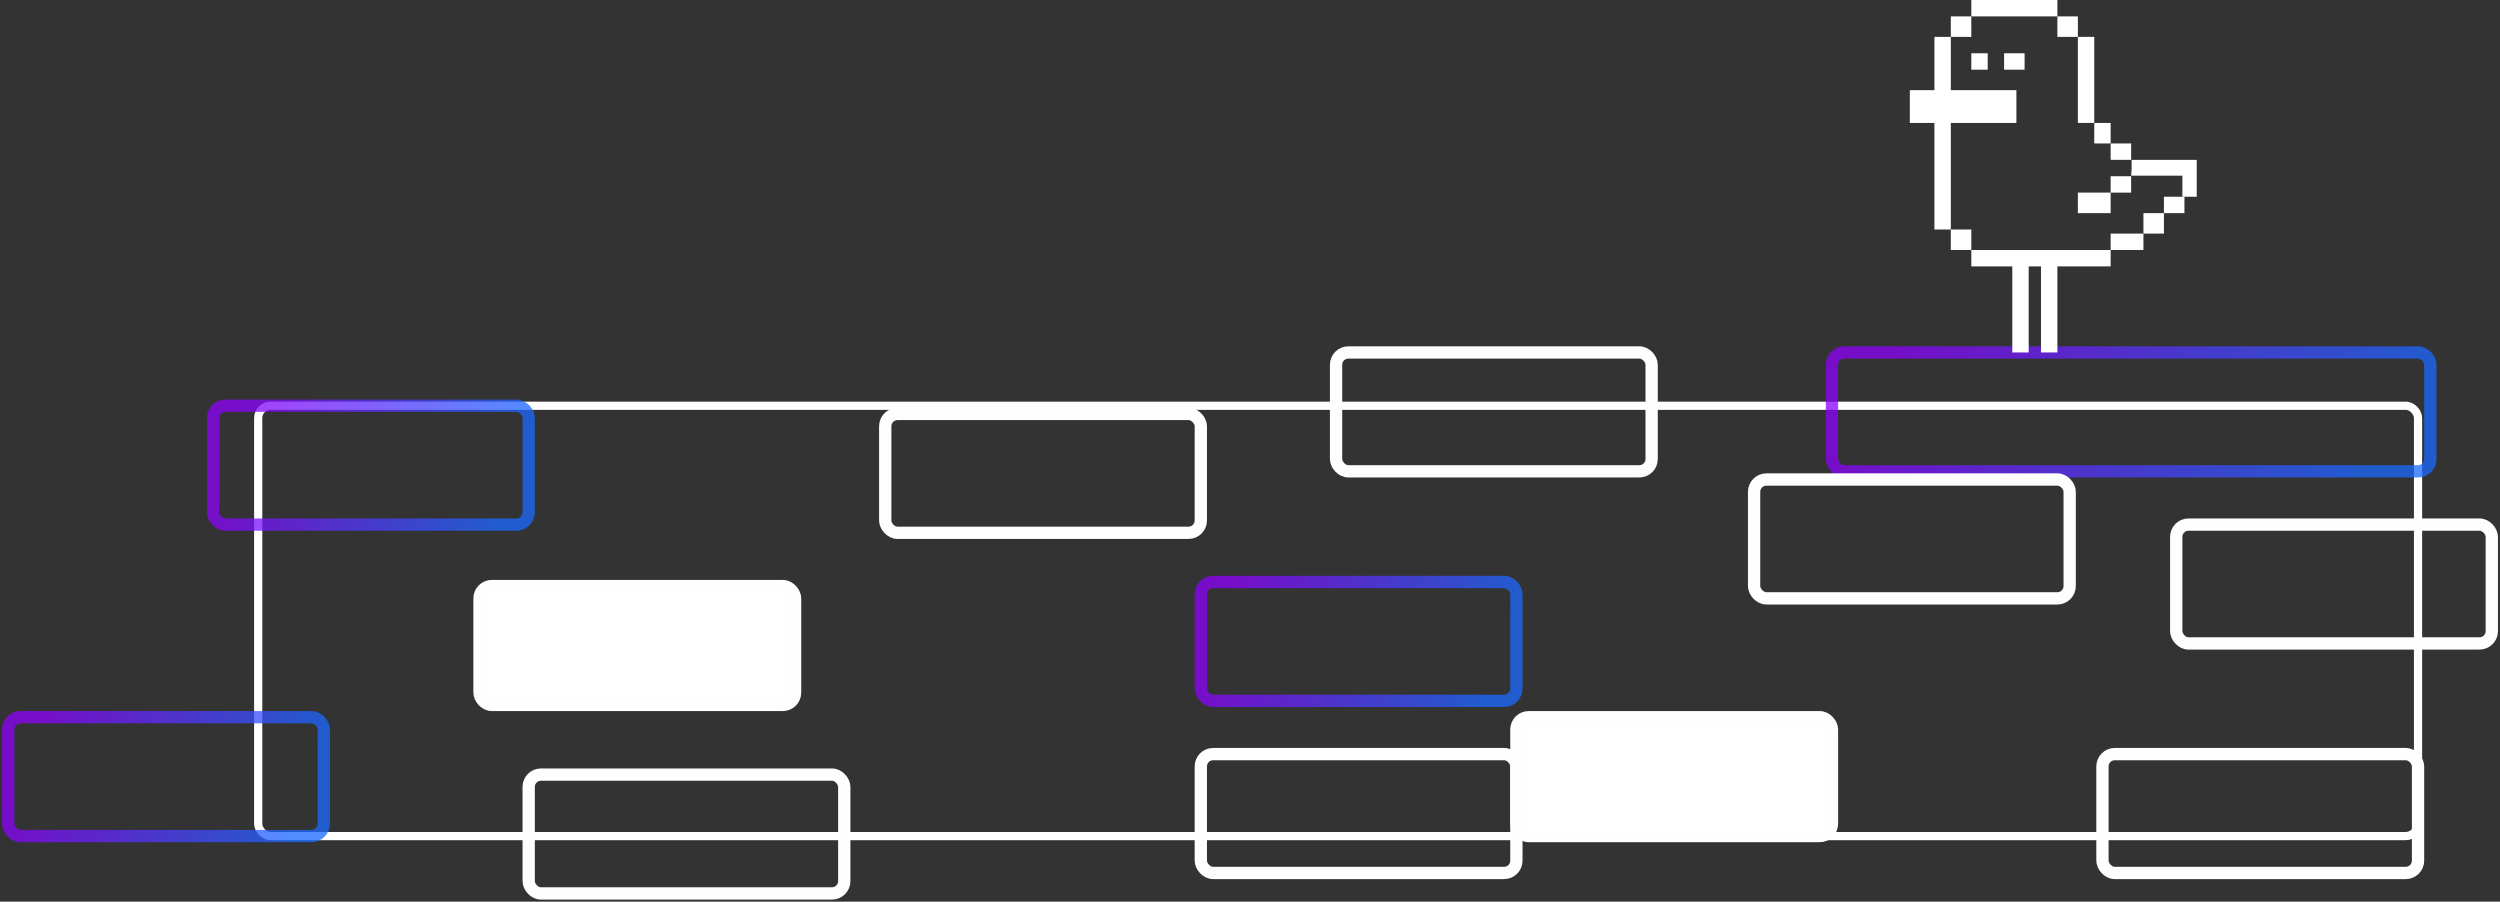 <svg width="610" height="220" viewBox="0 0 610 220" fill="none" xmlns="http://www.w3.org/2000/svg">
<rect x="0" y="0" width="610" height="220" fill="#333333" stroke="none"/>
<rect x="63" y="99" width="527" height="105" rx="3" stroke="white" stroke-width="2"/>
<rect x="447" y="86" width="146" height="29" rx="3" stroke="url(#paint0_linear_311_14625)" stroke-opacity="0.76" stroke-width="3"/>
<rect x="513" y="184" width="77" height="29" rx="3" stroke="#FEFEFE" stroke-width="3"/>
<rect x="531" y="128" width="77" height="29" rx="3" stroke="#FEFEFE" stroke-width="3"/>
<rect x="326" y="86" width="77" height="29" rx="3" stroke="#FEFEFE" stroke-width="3"/>
<rect x="428" y="117" width="77" height="29" rx="3" stroke="#FEFEFE" stroke-width="3"/>
<rect x="293" y="184" width="77" height="29" rx="3" stroke="#FEFEFE" stroke-width="3"/>
<rect x="370" y="175" width="77" height="29" rx="3" fill="white" stroke="#FEFEFE" stroke-width="3"/>
<rect x="293" y="142" width="77" height="29" rx="3" stroke="url(#paint1_linear_311_14625)" stroke-opacity="0.76" stroke-width="3"/>
<rect x="216" y="101" width="77" height="29" rx="3" stroke="#FEFEFE" stroke-width="3"/>
<rect x="117" y="143" width="77" height="29" rx="3" fill="white" stroke="#FEFEFE" stroke-width="3"/>
<rect x="52" y="99" width="77" height="29" rx="3" stroke="url(#paint2_linear_311_14625)" stroke-opacity="0.76" stroke-width="3"/>
<rect x="2" y="175" width="77" height="29" rx="3" stroke="url(#paint3_linear_311_14625)" stroke-opacity="0.76" stroke-width="3"/>
<rect x="129" y="189" width="77" height="29" rx="3" stroke="#FEFEFE" stroke-width="3"/>
<path d="M520.125 39C525.375 39 530.5 39 536 39V48C534.5 48 533.749 48 532.5 48C532.5 46.2 532.5 42.857 532.5 42.857C530.249 42.857 523.625 42.857 520 42.857C520.125 41.571 520.125 40.285 520.125 39Z" fill="white"/>
<path d="M507 9C508.067 9 509.266 9 511 9C511 9 511 16.088 511 19.632C511 23.044 511 26.588 511 30C509.8 30 508.467 30 507 30C507 22.781 507 15.957 507 9Z" fill="white"/>
<path d="M472 9V56H476V9H472Z" fill="white"/>
<path d="M492 22H466V30H492V22Z" fill="white"/>
<path d="M533 48C533 49.2 533 50.533 533 52C531.125 52 529.5 52 528 52C528 50.8 528 49.6 528 48C529.875 48 531.5 48 533 48Z" fill="white"/>
<path d="M515 47C515 48.346 515 49.884 515 52C512.517 52 509.897 52 507 52C507 50.653 507 48.922 507 47C509.759 47 512.379 47 515 47Z" fill="white"/>
<path d="M523 57C523 58.077 523 59.308 523 61C520.516 61 517.896 61 515 61C515 59.923 515 58.538 515 57C517.758 57 520.379 57 523 57Z" fill="white"/>
<path d="M528 52C528 53.346 528 54.885 528 57C526.449 57 524.81 57 523 57C523 55.654 523 53.923 523 52C524.724 52 526.362 52 528 52Z" fill="white"/>
<path d="M515 30H511V35H515V30Z" fill="white"/>
<path d="M485 13H481V17H485V13Z" fill="white"/>
<path d="M481 4H476V9H481V4Z" fill="white"/>
<path d="M507 4H502V9H507V4Z" fill="white"/>
<path d="M494 13H489V17H494V13Z" fill="white"/>
<path d="M520 35H515V39H520V35Z" fill="white"/>
<path d="M520 43H515V47H520V43Z" fill="white"/>
<path d="M481 56H476V61H481V56Z" fill="white"/>
<path d="M515 61H481V65H515V61Z" fill="white"/>
<path d="M502 0H481V4H502V0Z" fill="white"/>
<path d="M491 62V86H495V62H491Z" fill="white"/>
<path d="M498 62V86H502V62H498Z" fill="white"/>
<defs>
<linearGradient id="paint0_linear_311_14625" x1="457.707" y1="92.525" x2="557.419" y2="150.463" gradientUnits="userSpaceOnUse">
<stop stop-color="#8C02F9"/>
<stop offset="1" stop-color="#1C69FF"/>
</linearGradient>
<linearGradient id="paint1_linear_311_14625" x1="298.647" y1="148.525" x2="362.951" y2="168.231" gradientUnits="userSpaceOnUse">
<stop stop-color="#8C02F9"/>
<stop offset="1" stop-color="#1C69FF"/>
</linearGradient>
<linearGradient id="paint2_linear_311_14625" x1="57.647" y1="105.525" x2="121.951" y2="125.231" gradientUnits="userSpaceOnUse">
<stop stop-color="#8C02F9"/>
<stop offset="1" stop-color="#1C69FF"/>
</linearGradient>
<linearGradient id="paint3_linear_311_14625" x1="7.647" y1="181.525" x2="71.951" y2="201.231" gradientUnits="userSpaceOnUse">
<stop stop-color="#8C02F9"/>
<stop offset="1" stop-color="#1C69FF"/>
</linearGradient>
</defs>
</svg>
